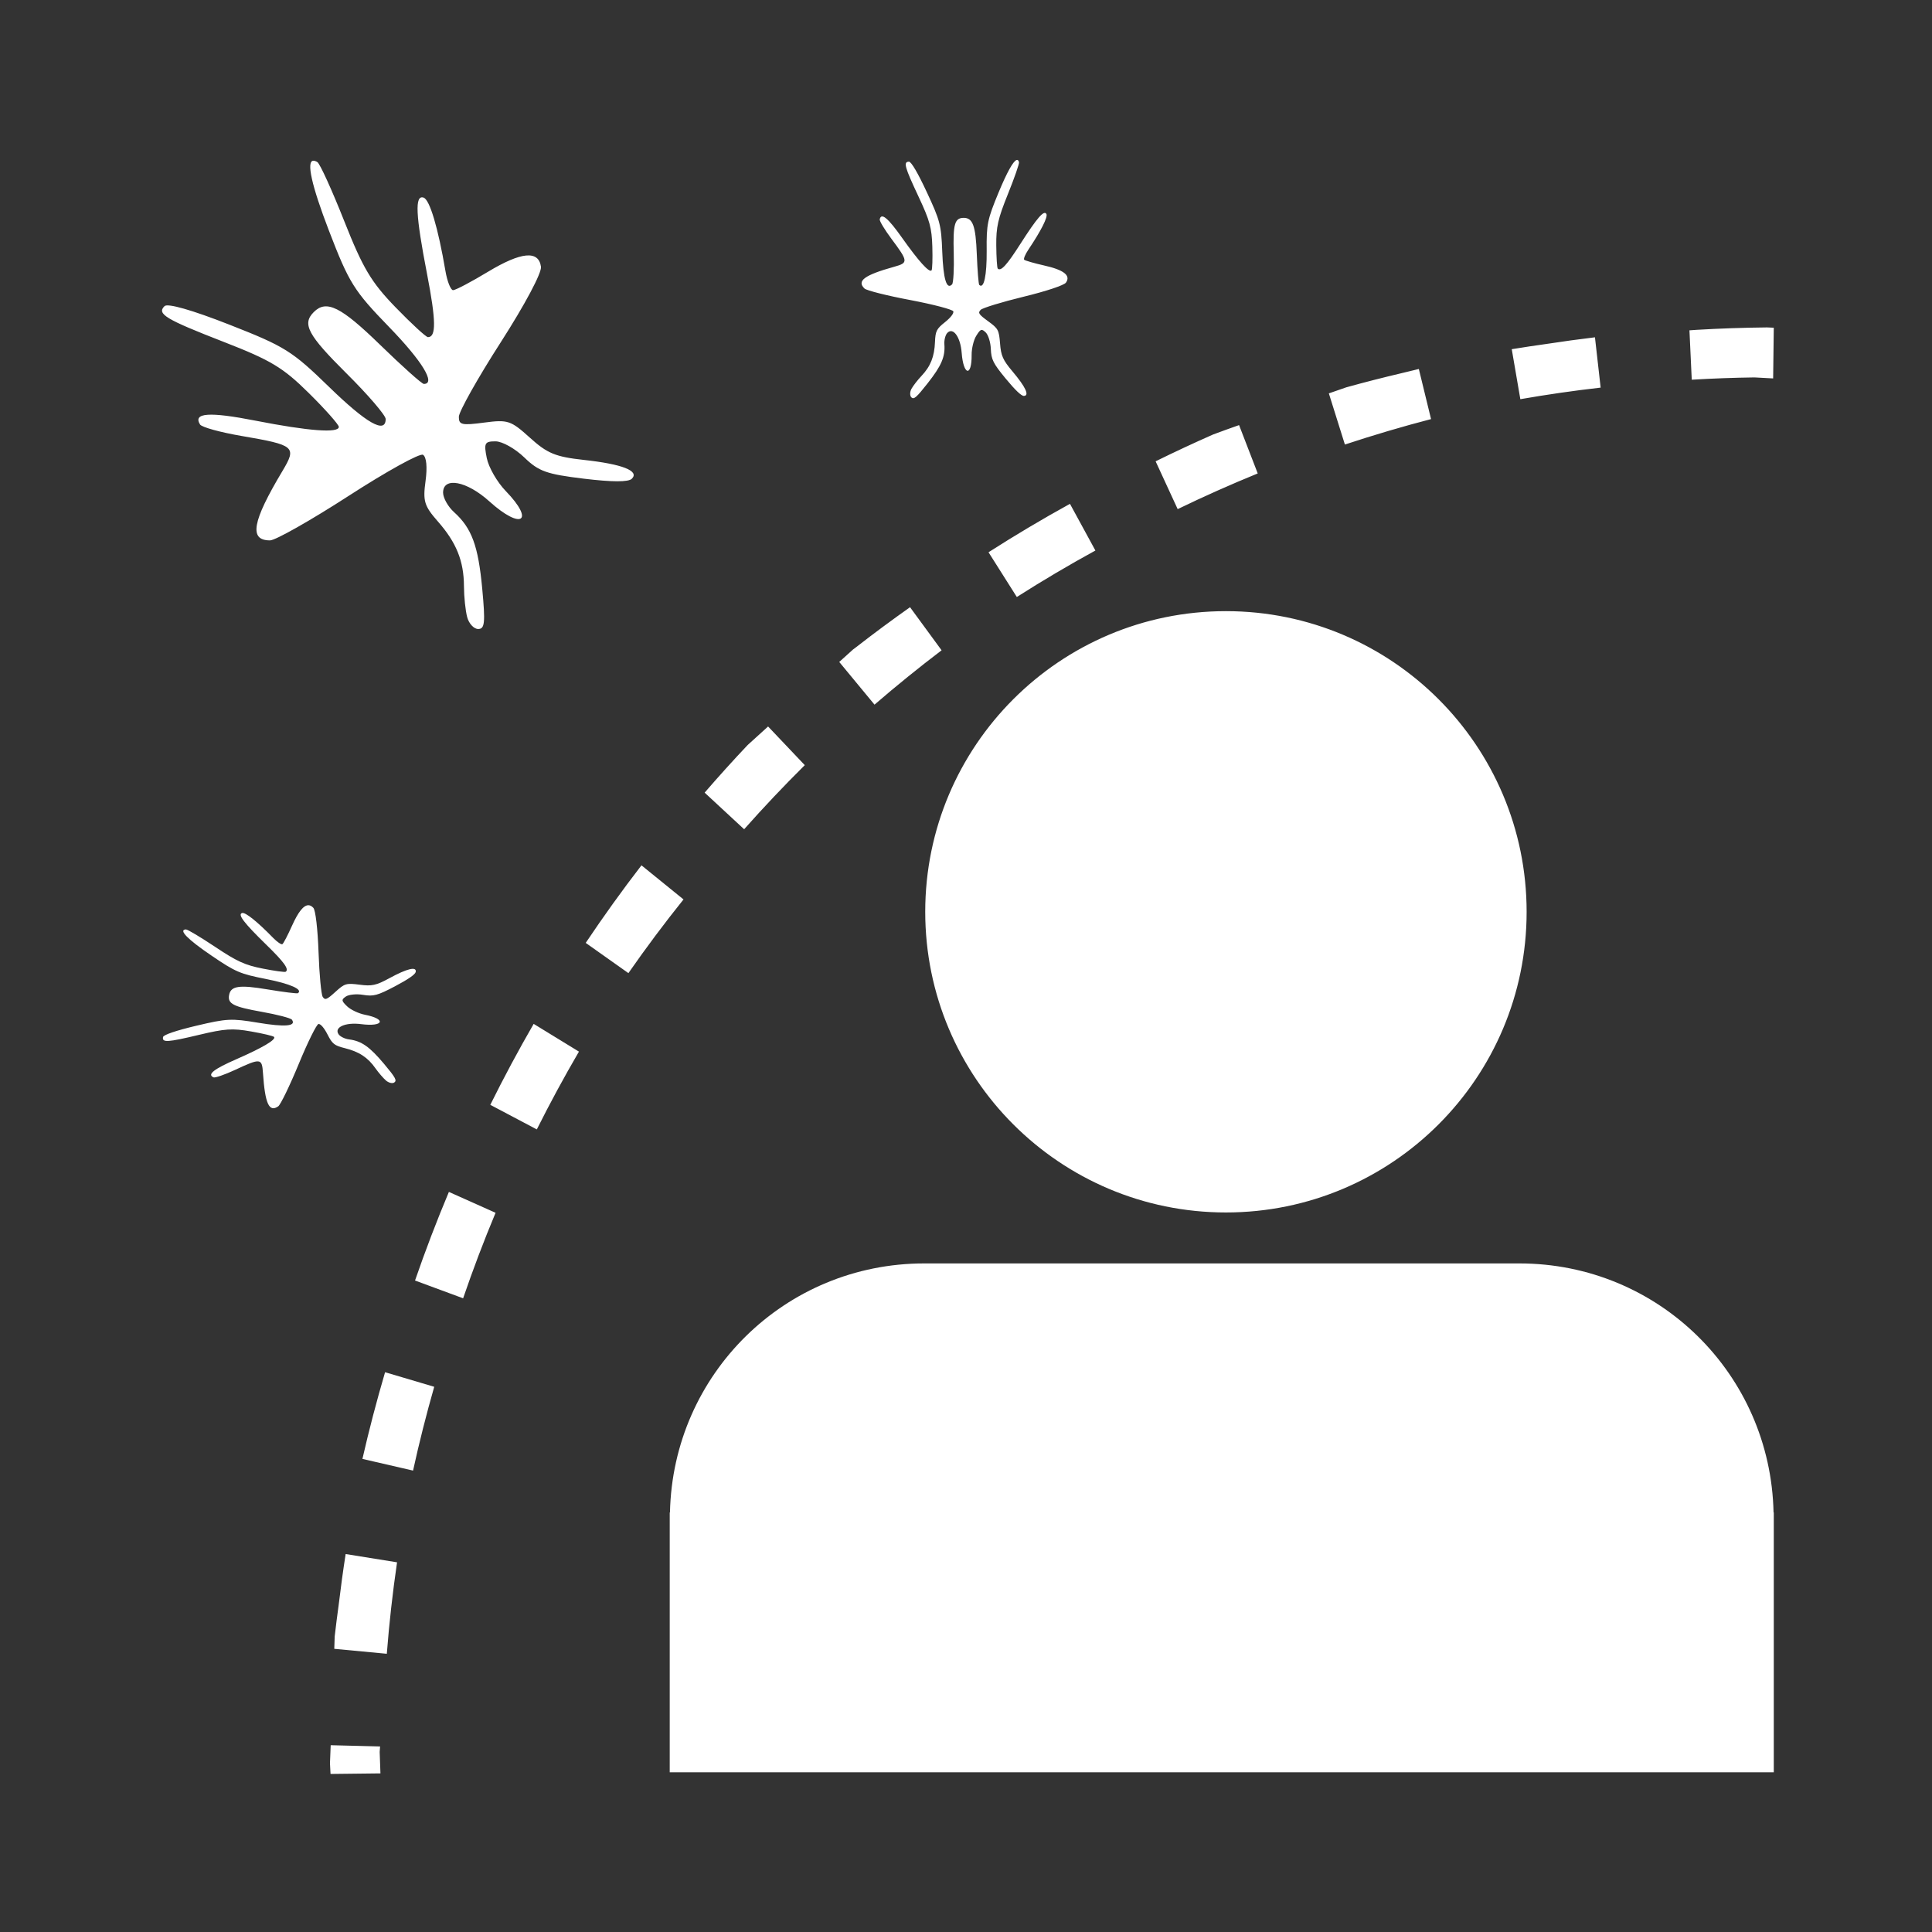 <?xml version="1.0" encoding="UTF-8" standalone="no"?>
<!-- Created with Inkscape (http://www.inkscape.org/) -->
<svg id="svg8" xmlns:rdf="http://www.w3.org/1999/02/22-rdf-syntax-ns#" xmlns="http://www.w3.org/2000/svg" xmlns:osb="http://www.openswatchbook.org/uri/2009/osb" height="48" width="48" version="1.1" xmlns:cc="http://creativecommons.org/ns#" viewBox="0 0 12.7 12.7" xmlns:dc="http://purl.org/dc/elements/1.1/">
 <title id="title4753">UIO-icon</title>
 <g id="layer1" fill="#333" transform="translate(0,-284.3)">
  <path id="rect917" d="m0 0v48h48v-48h-48zm25.215 3.969c0.028-0.01 0.05 0.007 0.062 0.053 0.011 0.036-0.116 0.398-0.277 0.797-0.246 0.609-0.291 0.813-0.287 1.268 0.003 0.298 0.019 0.559 0.037 0.576 0.078 0.074 0.223-0.084 0.553-0.6 0.426-0.666 0.596-0.861 0.654-0.754 0.039 0.075-0.131 0.412-0.447 0.883-0.079 0.118-0.126 0.231-0.104 0.252 0.023 0.02 0.243 0.085 0.492 0.141 0.49 0.109 0.67 0.248 0.543 0.426-0.046 0.065-0.488 0.213-1.056 0.351-0.537 0.131-1.013 0.277-1.059 0.324-0.073 0.076-0.049 0.112 0.186 0.283 0.252 0.184 0.268 0.217 0.295 0.551 0.023 0.302 0.069 0.41 0.31 0.695 0.324 0.384 0.426 0.602 0.281 0.606-0.063 0.002-0.216-0.145-0.453-0.432-0.31-0.376-0.356-0.471-0.367-0.733-0.006-0.165-0.064-0.35-0.127-0.41-0.102-0.097-0.127-0.088-0.232 0.08-0.066 0.103-0.119 0.319-0.117 0.478 0.005 0.554-0.204 0.511-0.247-0.051-0.029-0.393-0.213-0.646-0.357-0.494-0.047 0.05-0.08 0.176-0.072 0.281 0.023 0.31-0.072 0.532-0.418 0.971-0.276 0.35-0.338 0.405-0.401 0.346-0.04-0.04-0.039-0.135 0.002-0.211 0.042-0.076 0.154-0.221 0.248-0.32 0.226-0.239 0.322-0.478 0.336-0.846 0.011-0.266 0.039-0.323 0.245-0.486 0.142-0.114 0.224-0.218 0.21-0.27-0.012-0.045-0.493-0.172-1.068-0.281-0.575-0.108-1.084-0.237-1.135-0.285-0.2-0.19-0.002-0.335 0.737-0.541 0.353-0.098 0.349-0.132-0.071-0.695-0.167-0.225-0.297-0.44-0.289-0.48 0.037-0.175 0.203-0.04 0.557 0.461 0.408 0.576 0.67 0.866 0.728 0.805 0.02-0.02 0.029-0.286 0.02-0.588-0.014-0.469-0.063-0.648-0.34-1.238-0.348-0.741-0.384-0.868-0.24-0.871 0.057-0.001 0.222 0.281 0.443 0.756 0.328 0.703 0.358 0.809 0.383 1.478 0.026 0.679 0.108 0.952 0.244 0.809 0.033-0.036 0.052-0.384 0.041-0.777-0.02-0.712 0.022-0.868 0.24-0.873 0.232-0.004 0.305 0.192 0.332 0.904 0.016 0.4 0.043 0.742 0.061 0.76 0.115 0.11 0.189-0.233 0.184-0.85-0.007-0.656 0.018-0.773 0.296-1.445 0.207-0.498 0.36-0.773 0.444-0.803zm-17.44 0.019c0.026-0.001 0.059 0.009 0.098 0.033 0.064 0.04 0.363 0.698 0.666 1.463 0.462 1.167 0.667 1.513 1.271 2.137 0.397 0.409 0.758 0.742 0.806 0.742 0.206 0 0.201-0.408-0.021-1.557-0.288-1.483-0.309-1.977-0.088-1.904 0.153 0.051 0.359 0.745 0.541 1.812 0.045 0.267 0.132 0.484 0.191 0.484 0.06 0 0.45-0.205 0.867-0.457 0.821-0.494 1.254-0.537 1.313-0.125 0.022 0.151-0.395 0.935-0.998 1.875-0.571 0.888-1.038 1.721-1.039 1.848-0.002 0.201 0.075 0.217 0.625 0.144 0.592-0.078 0.663-0.054 1.138 0.375 0.43 0.389 0.632 0.474 1.34 0.551 0.953 0.104 1.383 0.272 1.188 0.467-0.085 0.085-0.488 0.083-1.192-0.002-0.923-0.112-1.118-0.18-1.476-0.527-0.227-0.22-0.548-0.399-0.713-0.399-0.27 0-0.292 0.043-0.217 0.416 0.046 0.229 0.257 0.596 0.469 0.815 0.736 0.76 0.39 0.977-0.408 0.256-0.558-0.504-1.145-0.615-1.145-0.215 0 0.131 0.122 0.349 0.272 0.484 0.44 0.398 0.6 0.834 0.699 1.897 0.079 0.846 0.064 1.002-0.1 1.002-0.106 0-0.23-0.133-0.273-0.293-0.043-0.161-0.079-0.504-0.08-0.766-0.003-0.629-0.187-1.086-0.651-1.613-0.335-0.382-0.37-0.502-0.302-0.998 0.047-0.346 0.023-0.598-0.063-0.651-0.077-0.047-0.907 0.413-1.846 1.02-0.939 0.607-1.816 1.103-1.949 1.103-0.527 0-0.443-0.465 0.309-1.722 0.359-0.602 0.31-0.641-1.012-0.868-0.528-0.09-0.992-0.218-1.033-0.285-0.18-0.291 0.228-0.32 1.375-0.095 1.323 0.259 2.068 0.315 2.068 0.154 0-0.055-0.336-0.435-0.746-0.84-0.637-0.63-0.94-0.813-2.1-1.264-1.456-0.566-1.674-0.697-1.478-0.891 0.077-0.076 0.677 0.094 1.607 0.459 1.378 0.54 1.558 0.653 2.475 1.545 0.929 0.904 1.404 1.174 1.404 0.796 0-0.09-0.435-0.599-0.969-1.128-0.965-0.959-1.11-1.23-0.814-1.525 0.312-0.312 0.671-0.135 1.646 0.814 0.548 0.533 1.035 0.969 1.084 0.969 0.304 0-0.041-0.566-0.862-1.412-0.873-0.9-0.993-1.092-1.492-2.389-0.431-1.121-0.566-1.729-0.387-1.736zm36.037 4.133c0.063 0.002 0.126 0.005 0.188 0.008l-0.016 1.258c-0.155-0.009-0.309-0.018-0.464-0.025-0.519 0.007-1.037 0.026-1.555 0.057l-0.057-1.225c0.058-0.004 0.116-0.008 0.174-0.012 0.576-0.034 1.153-0.054 1.73-0.06zm-4.248 0.246l0.141 1.248c-0.667 0.076-1.331 0.172-1.992 0.287l-0.213-1.24c0.289-0.047 0.578-0.091 0.867-0.131 0.398-0.061 0.797-0.116 1.197-0.164zm-4.369 0.785l0.303 1.244c-0.719 0.187-1.431 0.398-2.137 0.631l-0.398-1.269c0.144-0.051 0.289-0.101 0.433-0.15 0.453-0.126 0.908-0.242 1.366-0.35 0.144-0.036 0.289-0.071 0.433-0.105zm-4.459 1.393l0.463 1.199c-0.671 0.274-1.334 0.569-1.986 0.885l-0.547-1.186c0.471-0.232 0.947-0.454 1.428-0.666 0.213-0.079 0.427-0.157 0.642-0.232zm-4.195 1.953l0.631 1.158c-0.662 0.363-1.313 0.747-1.949 1.153l-0.702-1.11c0.66-0.422 1.334-0.823 2.02-1.201zm-3.967 2.564l0.783 1.069c-0.568 0.432-1.123 0.881-1.664 1.348l-0.875-1.059c0.113-0.103 0.226-0.205 0.34-0.307 0.03-0.023 0.06-0.045 0.09-0.068 0.434-0.338 0.877-0.665 1.326-0.983zm7.836 0.098c4.119 0 7.458 3.338 7.459 7.457 0 4.12-3.339 7.459-7.459 7.459-4.119 0-7.459-3.339-7.459-7.459 0.001-4.119 3.34-7.457 7.459-7.457zm-11.357 2.861l0.91 0.959c-0.518 0.514-1.02 1.044-1.504 1.59l-0.98-0.908c0.347-0.402 0.703-0.796 1.068-1.182 0.167-0.154 0.336-0.307 0.506-0.459zm-3.141 3.444l1.043 0.846c-0.476 0.593-0.932 1.203-1.367 1.828l-1.059-0.75c0.44-0.657 0.901-1.299 1.383-1.924zm-8.256 0.99c0.041 0.002 0.08 0.025 0.117 0.065 0.054 0.058 0.108 0.521 0.129 1.105 0.019 0.552 0.066 1.049 0.104 1.104 0.059 0.087 0.099 0.07 0.314-0.125 0.231-0.211 0.269-0.22 0.602-0.178 0.3 0.04 0.41 0.018 0.738-0.162 0.441-0.24 0.678-0.296 0.652-0.155-0.011 0.062-0.185 0.183-0.513 0.356-0.431 0.227-0.533 0.256-0.791 0.213-0.163-0.028-0.356-0.008-0.428 0.041-0.116 0.08-0.112 0.106 0.031 0.244 0.088 0.085 0.287 0.178 0.443 0.209 0.544 0.107 0.461 0.305-0.098 0.232-0.39-0.05-0.676 0.08-0.557 0.252 0.039 0.057 0.155 0.114 0.26 0.127 0.308 0.04 0.507 0.178 0.867 0.606 0.286 0.34 0.325 0.414 0.254 0.463-0.046 0.031-0.137 0.009-0.203-0.047-0.066-0.057-0.183-0.191-0.262-0.303-0.189-0.27-0.405-0.413-0.762-0.502-0.258-0.064-0.309-0.104-0.428-0.338-0.083-0.163-0.17-0.264-0.223-0.262-0.047 0.004-0.267 0.448-0.49 0.989-0.223 0.541-0.453 1.015-0.51 1.054-0.227 0.158-0.327-0.064-0.379-0.83-0.025-0.365-0.059-0.369-0.695-0.072-0.254 0.118-0.494 0.2-0.531 0.184-0.164-0.072 0.004-0.204 0.565-0.45 0.647-0.283 0.986-0.483 0.938-0.552-0.016-0.024-0.275-0.085-0.572-0.137-0.462-0.082-0.648-0.069-1.281 0.082-0.796 0.19-0.929 0.198-0.902 0.057 0.01-0.056 0.321-0.161 0.83-0.282 0.754-0.178 0.865-0.184 1.525-0.074 0.67 0.112 0.955 0.088 0.842-0.074-0.027-0.04-0.366-0.128-0.754-0.197-0.701-0.125-0.844-0.199-0.805-0.414 0.041-0.228 0.25-0.259 0.953-0.141 0.395 0.066 0.733 0.108 0.754 0.094 0.131-0.091-0.186-0.233-0.791-0.352-0.644-0.127-0.754-0.173-1.355-0.582-0.594-0.404-0.822-0.638-0.633-0.648 0.039-0.003 0.364 0.192 0.723 0.431 0.547 0.365 0.739 0.453 1.185 0.541 0.292 0.058 0.548 0.093 0.568 0.078 0.089-0.061-0.036-0.236-0.475-0.664-0.566-0.552-0.722-0.758-0.606-0.793 0.082-0.023 0.377 0.214 0.773 0.62 0.099 0.101 0.201 0.17 0.227 0.152 0.025-0.016 0.134-0.224 0.238-0.457 0.154-0.343 0.289-0.513 0.41-0.508zm5.582 2.943l1.123 0.688c-0.369 0.632-0.717 1.275-1.045 1.93l-1.154-0.61c0.337-0.68 0.696-1.35 1.076-2.008zm-2.103 4.168l1.158 0.518c-0.292 0.698-0.56 1.405-0.805 2.121l-1.193-0.441c0.256-0.742 0.536-1.475 0.84-2.198zm11.791 1.774h14.763c3.452 0 6.233 2.744 6.305 6.178h0.006v0.134 6.311h-27.387v-6.311-0.134h0.006c0.073-3.434 2.856-6.178 6.307-6.178zm-13.373 2.699l1.218 0.361c-0.196 0.687-0.372 1.38-0.525 2.079l-1.256-0.29c0.165-0.722 0.353-1.439 0.562-2.15zm-0.979 4.51l1.275 0.205c-0.11 0.753-0.195 1.51-0.254 2.269l-1.303-0.123c0.003-0.102 0.006-0.204 0.01-0.306 0.03-0.264 0.064-0.528 0.1-0.791 0.05-0.419 0.107-0.837 0.172-1.254zm-0.371 4.742l1.225 0.031c-0.003 0.046-0.007 0.091-0.01 0.137 0.005 0.177 0.012 0.354 0.019 0.531l-1.238 0.014c-0.005-0.089-0.009-0.177-0.014-0.266 0.005-0.149 0.011-0.298 0.018-0.447z" fill-rule="evenodd" transform="matrix(.265 0 0 .265 0 284.3)"/>
 </g>
</svg>
